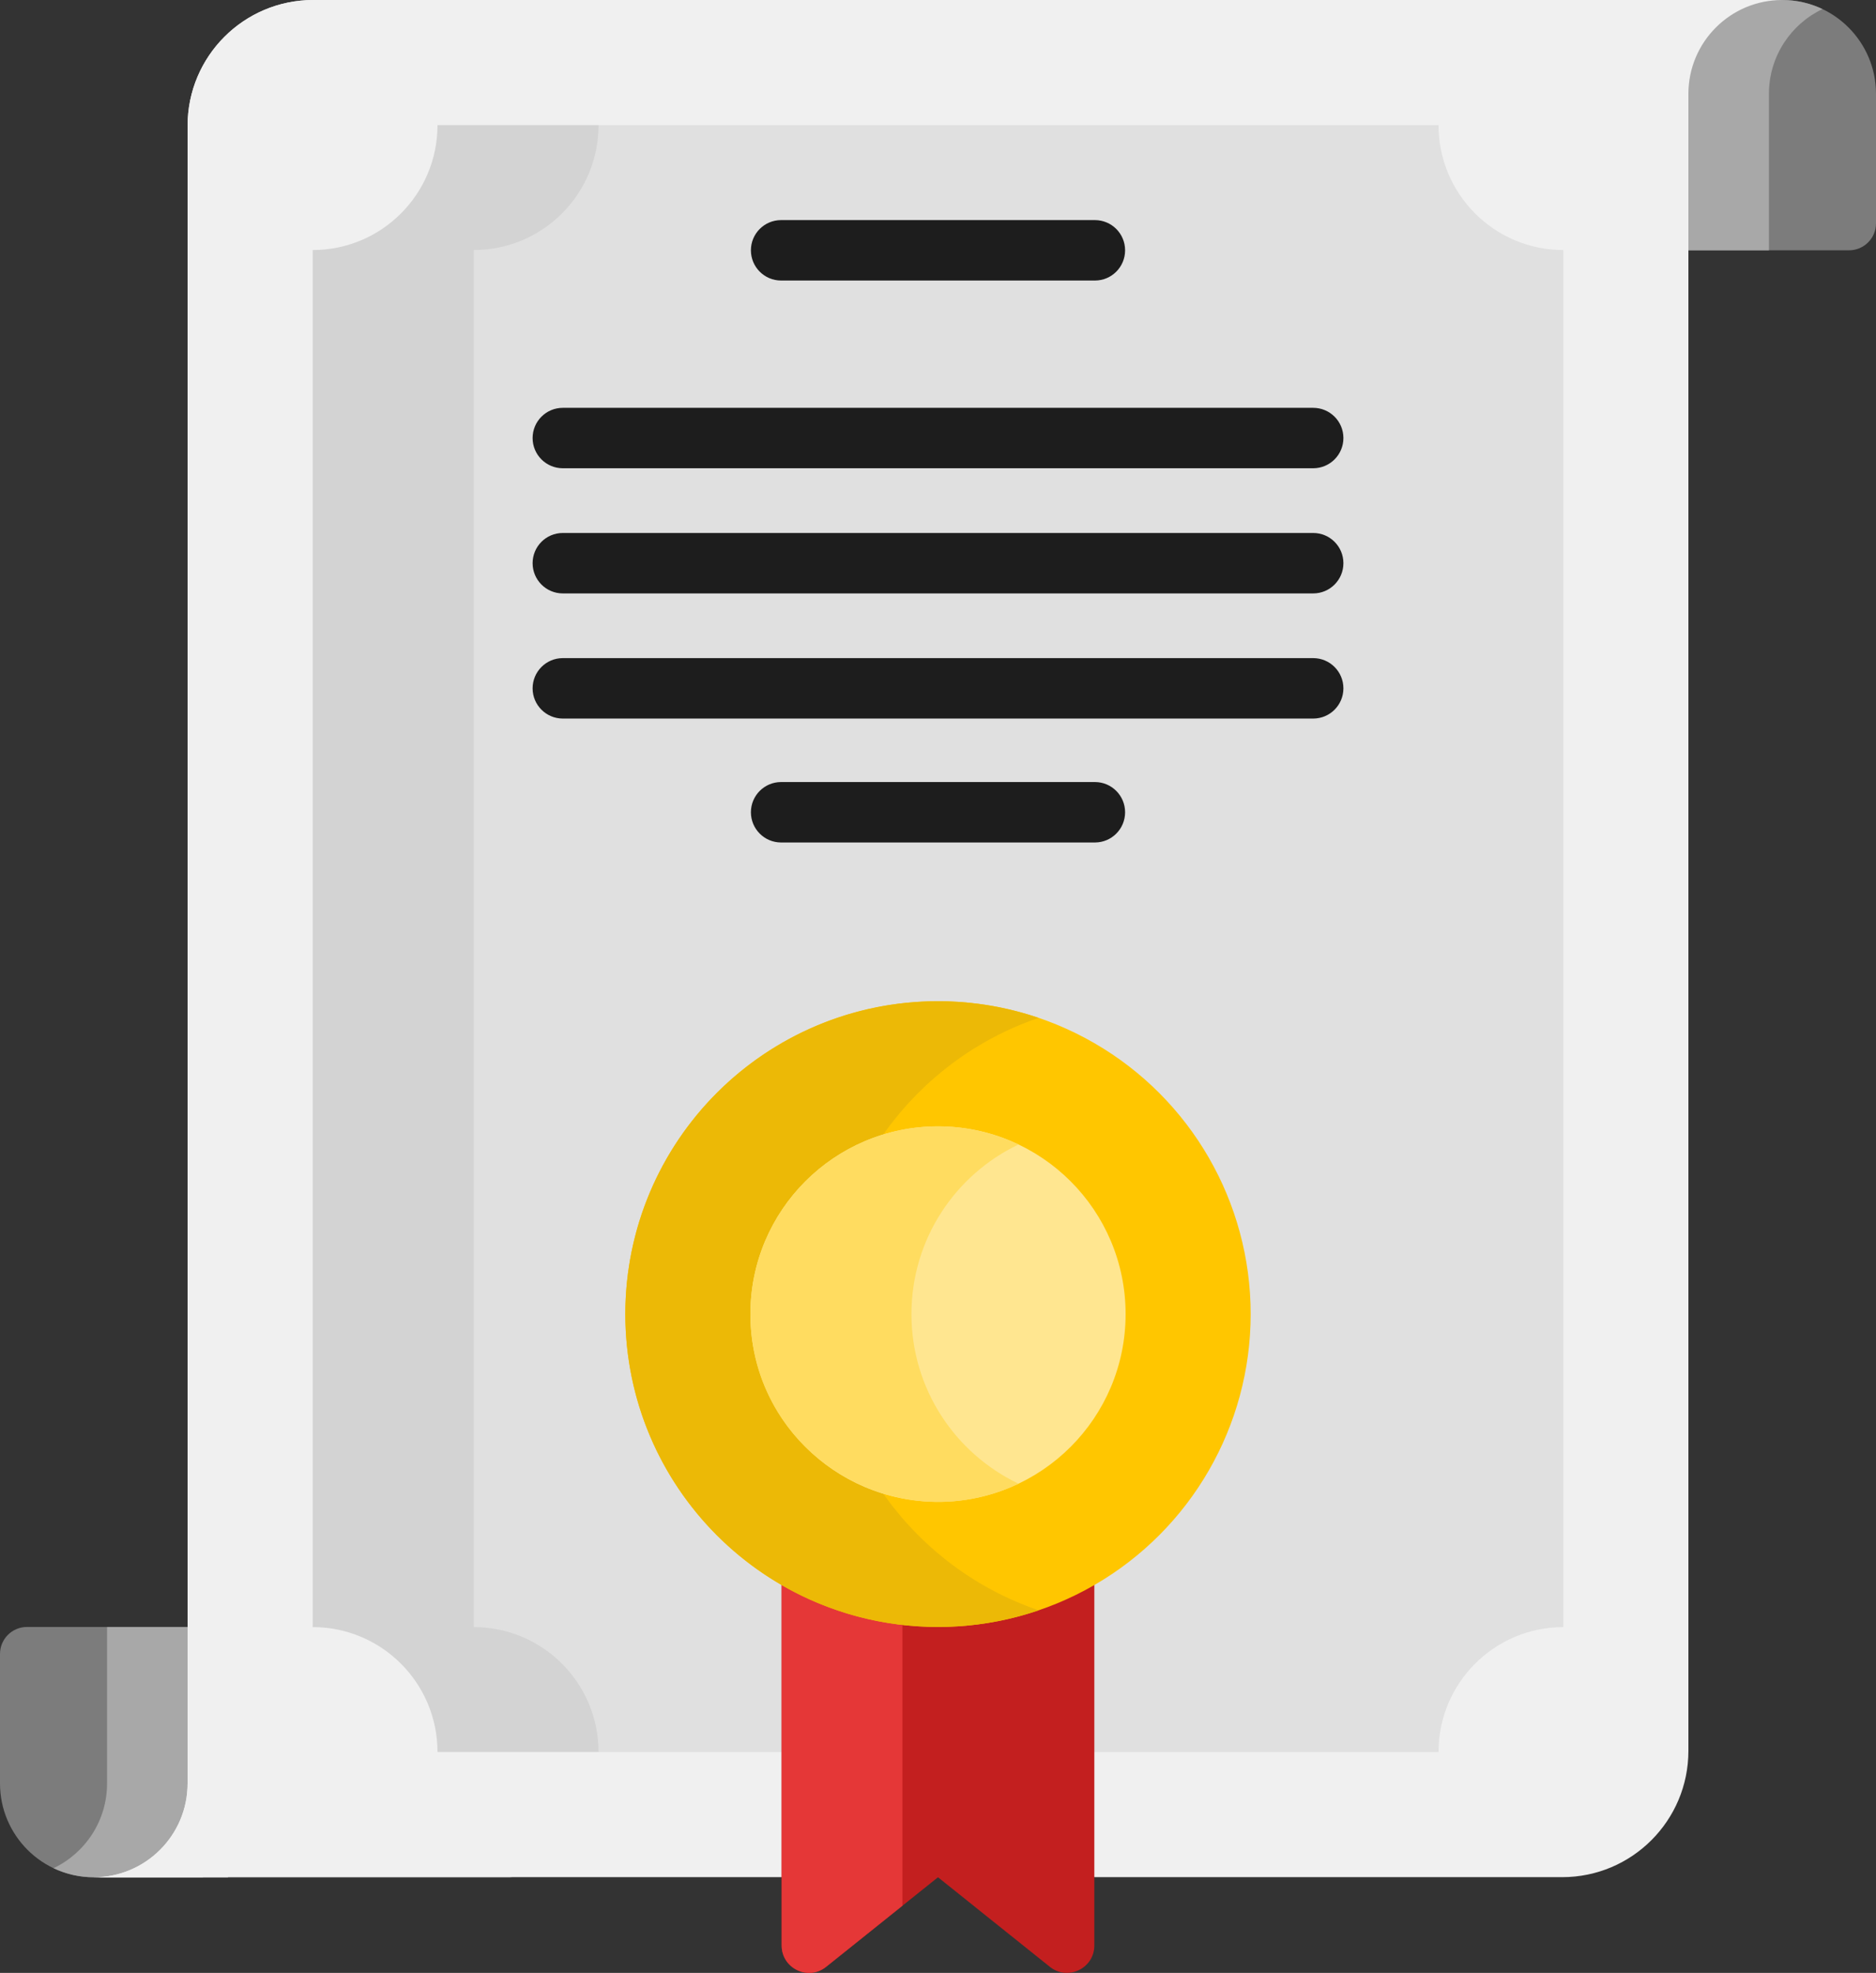 <svg xmlns="http://www.w3.org/2000/svg" width="97" height="102" viewBox="0 0 97 102">
  <rect x="0" y="0" width="97" height="102" fill="#333333" stroke="none"/>
  <g fill="none">
    <path fill="#7C7C7C" d="M1.394,84.115 L10.492,84.115 L10.492,97.056 C10.492,97.056 6.357,97.056 4.85,97.056 C2.171,97.056 0,94.884 0,92.203 L0,85.51 C0,84.74 0.624,84.115 1.394,84.115 Z"/>
    <path fill="#A8A8A8" d="M5.536,84.115 L5.536,92.203 C5.536,94.138 4.405,95.808 2.768,96.587 C3.399,96.887 4.105,97.056 4.85,97.056 L10.492,97.056 L10.492,84.115 L5.536,84.115 Z"/>
    <path fill="#7C7C7C" d="M95.606,12.941 L85.275,12.941 L85.275,0 L92.15,0 C94.829,0 97,2.173 97,4.853 L97,11.546 C97,12.317 96.376,12.941 95.606,12.941 Z"/>
    <path fill="#A8A8A8" d="M94.232,0.469 C93.601,0.169 92.895,0 92.15,0 C91.31,0 85.275,0 85.275,0 L85.275,12.941 L91.464,12.941 L91.464,4.853 C91.464,2.918 92.595,1.249 94.232,0.469 Z"/>
    <path fill="#F0F0F0" d="M16.197,0 C12.609,0 9.7,2.911 9.7,6.501 L9.7,92.203 C9.7,94.884 7.528,97.056 4.85,97.056 L11.787,97.056 L11.784,97.05 L40.416,97.05 L42.053,94.758 L54.779,94.758 L56.584,97.05 L80.775,97.05 C84.379,97.05 87.3,94.127 87.3,90.521 L87.3,4.853 C87.3,2.173 89.472,0 92.15,0 L16.197,0 Z"/>
    <path fill="#F0F0F0" d="M26.349,97.05 C28.91,96.919 30.947,94.799 30.947,92.203 L30.947,6.501 C30.947,2.911 33.856,0 37.444,0 L16.197,0 C12.609,0 9.7,2.911 9.7,6.501 L9.7,92.203 C9.7,94.884 7.528,97.056 4.85,97.056 L11.787,97.056 L11.784,97.05 L26.349,97.05 L26.349,97.05 Z"/>
    <path fill="#E0E0E0" d="M74.38,90.579 L30.948,90.579 L21.147,84.122 L21.147,12.928 L30.948,6.47 L74.38,6.47 C74.38,10.036 77.269,12.927 80.833,12.927 L80.833,84.122 C77.269,84.122 74.38,87.013 74.38,90.579 Z"/>
    <path fill="#D3D3D3" d="M24.494,84.122 L24.494,12.928 C28.058,12.928 30.948,10.037 30.948,6.47 L22.621,6.47 C22.621,10.037 19.731,12.928 16.167,12.928 L16.167,84.122 C19.731,84.122 22.621,87.013 22.621,90.579 L30.948,90.579 C30.948,87.013 28.058,84.122 24.494,84.122 Z"/>
    <g transform="translate(32.333 51.763)">
      <path fill="#C31F1F" d="M24.25,28.972 L24.25,48.819 C24.25,50.005 22.878,50.665 21.952,49.924 L16.167,45.293 L10.381,49.924 C9.455,50.665 8.083,50.005 8.083,48.819 L8.083,28.972 L24.25,28.972 Z"/>
      <path fill="#E53737" d="M14.328,28.972 L8.083,28.972 L8.083,48.819 C8.083,50.005 9.455,50.665 10.381,49.924 L14.328,46.764 L14.328,28.972 Z"/>
      <ellipse cx="16.167" cy="16.176" fill="#FFC600" rx="16.167" ry="16.176"/>
      <path fill="#ECB906" d="M10.409,16.176 C10.409,9.065 14.997,3.03 21.371,0.862 C19.737,0.306 17.988,0 16.167,0 C7.238,0 0,7.242 0,16.176 C0,25.11 7.238,32.352 16.167,32.352 C17.988,32.352 19.738,32.046 21.371,31.49 C14.997,29.322 10.409,23.287 10.409,16.176 L10.409,16.176 Z"/>
      <ellipse cx="16.167" cy="16.176" fill="#FFE690" rx="9.7" ry="9.706"/>
      <path fill="#FFDC60" d="M14.794,16.176 C14.794,12.307 17.057,8.968 20.33,7.409 C19.069,6.808 17.657,6.47 16.167,6.47 C10.81,6.47 6.467,10.816 6.467,16.176 C6.467,23.353 13.96,27.977 20.33,24.943 C17.057,23.384 14.794,20.045 14.794,16.176 L14.794,16.176 Z"/>
    </g>
    <path fill="#1D1D1D" d="M40.361 9.706L1.561 9.706C.699 9.706 0 10.405 0 11.268 0 12.131.699 12.83 1.561 12.83L40.361 12.83C41.224 12.83 41.923 12.131 41.923 11.268 41.923 10.405 41.224 9.706 40.361 9.706zM40.361 16.176L1.561 16.176C.699 16.176 0 16.875 0 17.738 0 18.601.699 19.301 1.561 19.301L40.361 19.301C41.224 19.301 41.923 18.601 41.923 17.738 41.923 16.875 41.224 16.176 40.361 16.176zM41.923 24.209C41.923 23.346 41.224 22.646 40.361 22.646L1.561 22.646C.699 22.646 0 23.346 0 24.209 0 25.071.699 25.771 1.561 25.771L40.361 25.771C41.224 25.771 41.923 25.071 41.923 24.209L41.923 24.209zM29.074 3.125C29.937 3.125 30.635 2.425 30.635 1.562 30.635.699 29.936 0 29.074 0L12.849 0C11.986 0 11.287.699 11.287 1.562 11.287 2.425 11.986 3.125 12.849 3.125L29.074 3.125zM12.849 29.053C11.986 29.053 11.287 29.753 11.287 30.615 11.287 31.478 11.986 32.178 12.849 32.178L29.074 32.178C29.937 32.178 30.635 31.478 30.635 30.615 30.635 29.753 29.936 29.053 29.074 29.053L12.849 29.053z" transform="translate(27.539 11.379)"/>
  </g>
</svg>
